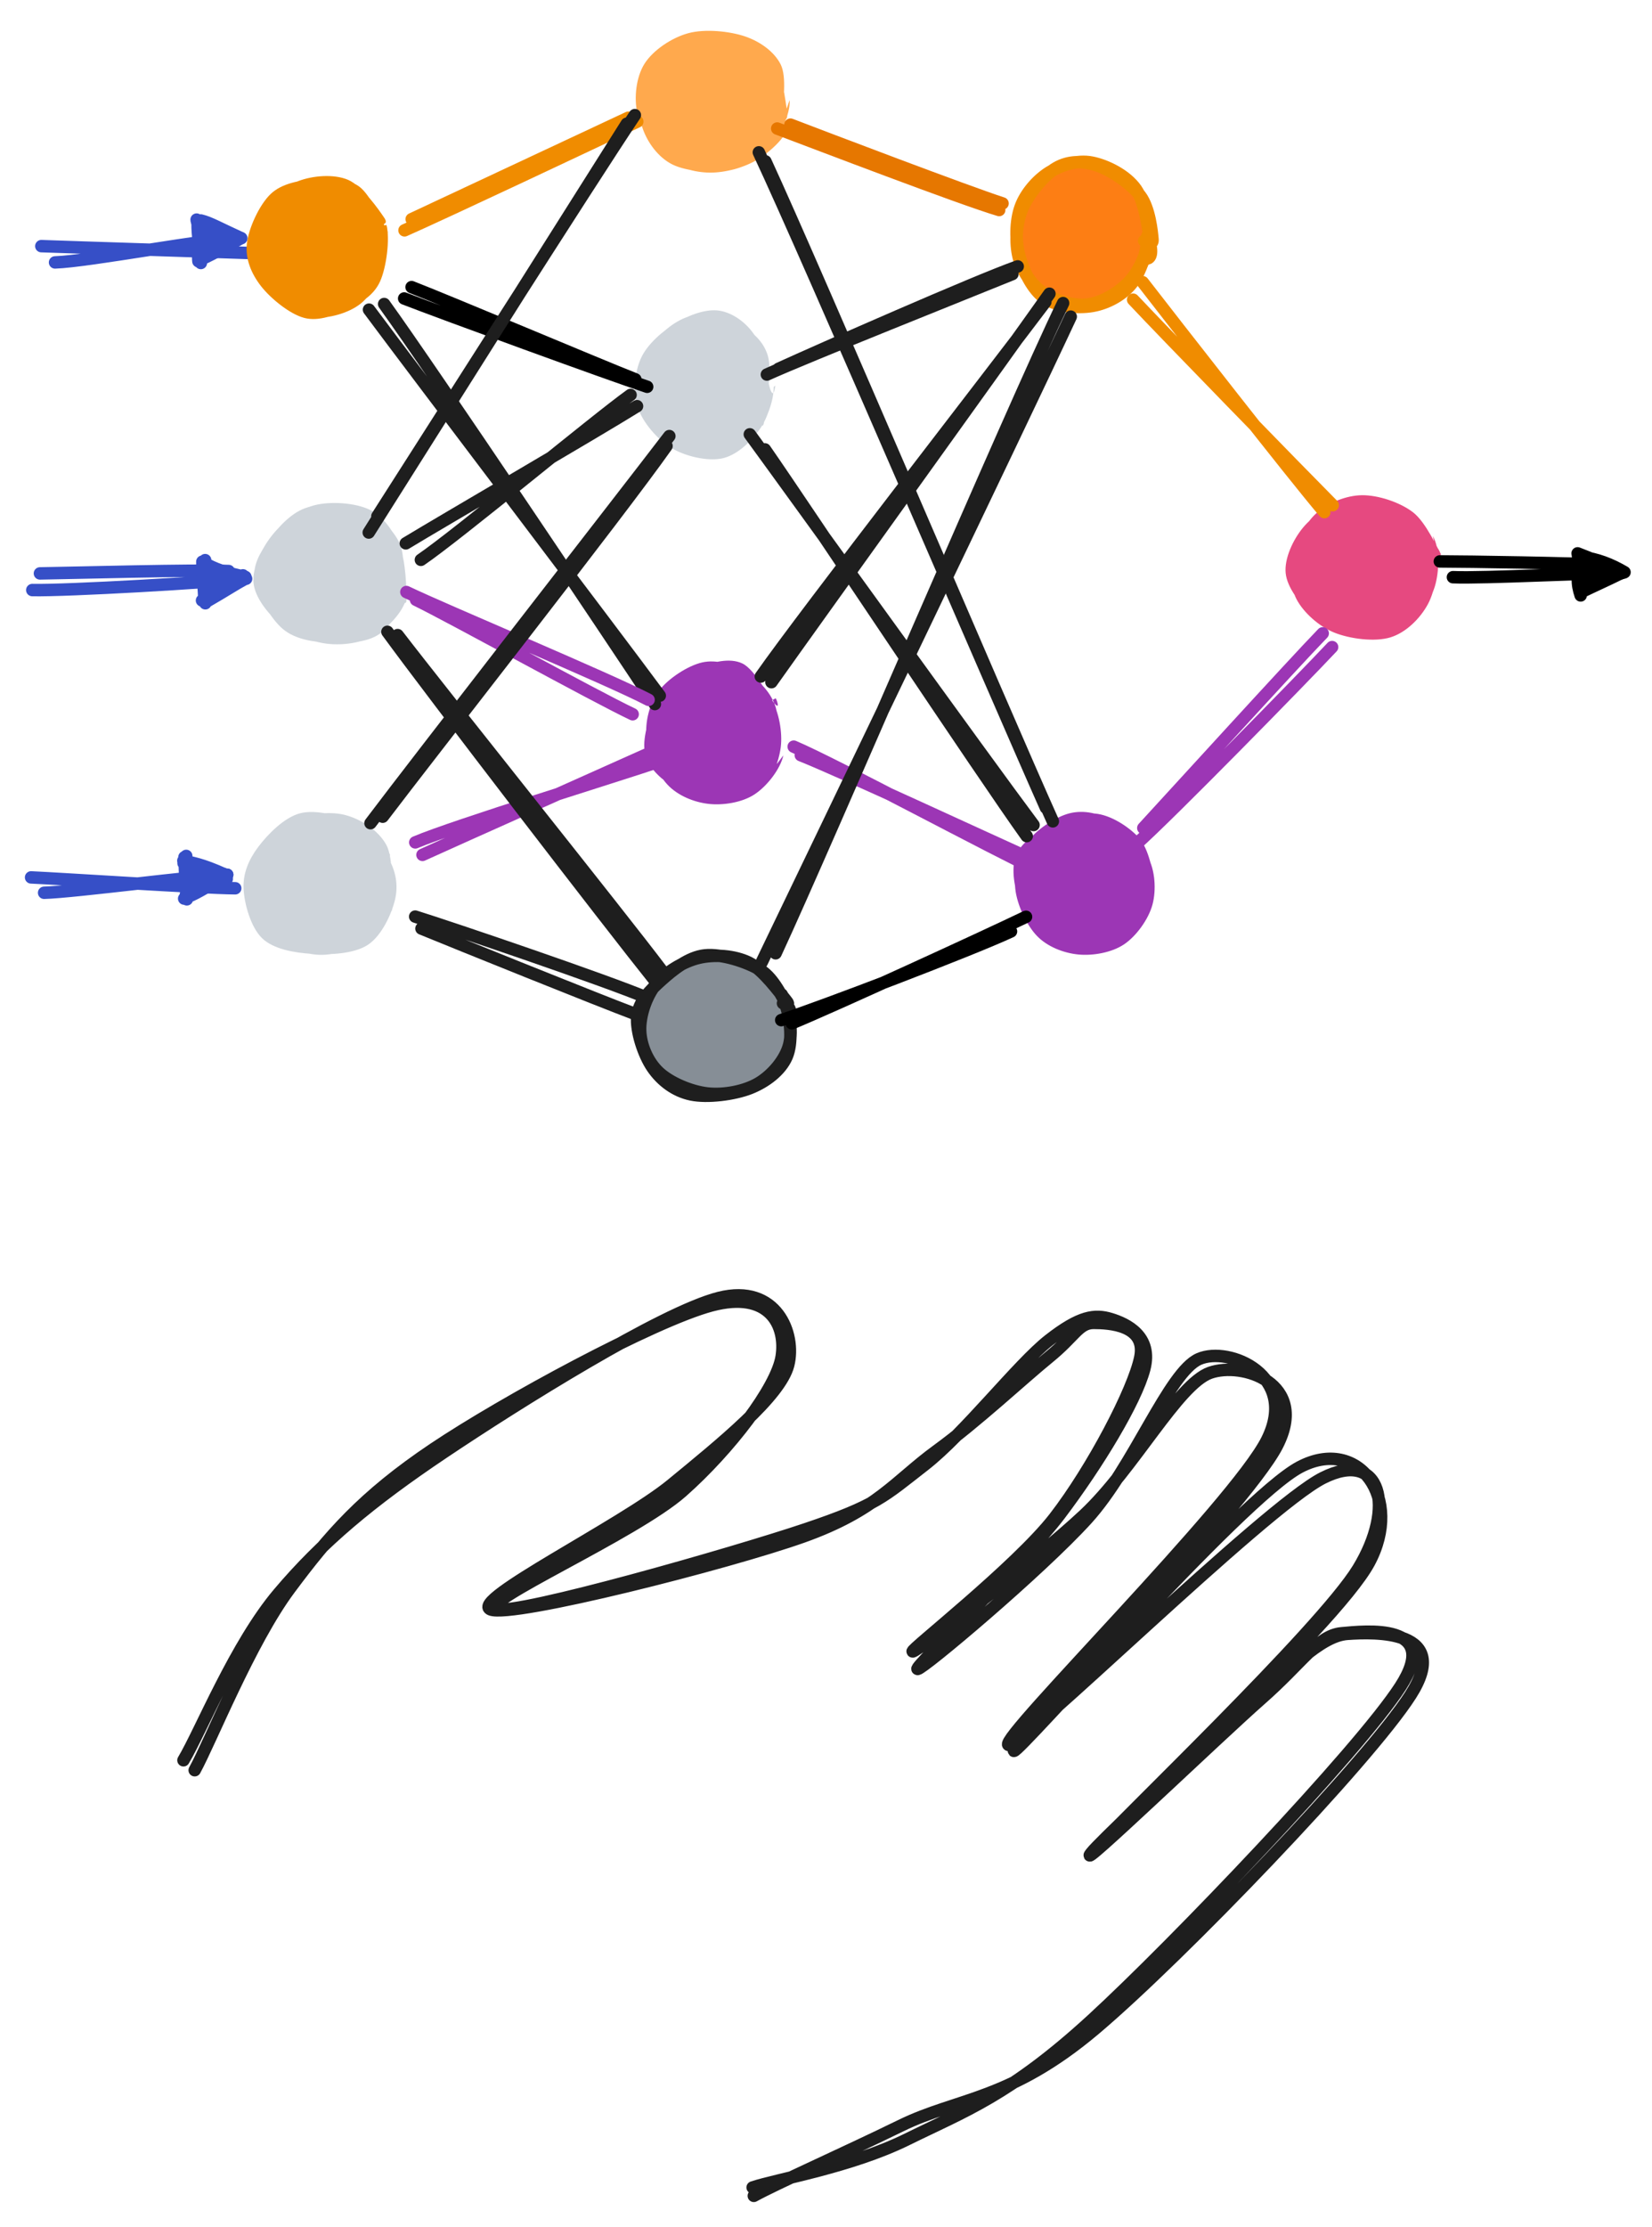 <?xml version="1.0" standalone="no"?>
<!DOCTYPE svg PUBLIC "-//W3C//DTD SVG 1.1//EN" "http://www.w3.org/Graphics/SVG/1.1/DTD/svg11.dtd">
<svg version="1.1" xmlns="http://www.w3.org/2000/svg" viewBox="0 0 531.161 715.78" width="1062.322" height="1431.56"><!-- svg-source:excalidraw --><defs><style class="style-fonts">
      </style></defs><g stroke-linecap="round" transform="translate(415.674 157.384) rotate(449.866 22.696 24.5)"><path d="M13.1 2.17 C17.23 -0.21, 24.68 0.14, 29.3 1.53 C33.92 2.92, 38.14 6.18, 40.82 10.49 C43.5 14.81, 45.81 22.3, 45.39 27.42 C44.96 32.54, 41.69 37.52, 38.28 41.2 C34.87 44.88, 29.61 49.06, 24.94 49.5 C20.28 49.94, 14.22 47.13, 10.3 43.84 C6.38 40.56, 2.63 34.82, 1.42 29.78 C0.21 24.74, 0.51 18.44, 3.04 13.63 C5.57 8.81, 13.68 3.11, 16.61 0.91 C19.53 -1.3, 20.55 -0.06, 20.58 0.39 M18.11 0.9 C22.56 0.12, 30.45 1.29, 35.05 3.79 C39.65 6.29, 44.19 10.87, 45.7 15.89 C47.21 20.91, 46.16 28.89, 44.12 33.91 C42.08 38.93, 37.58 43.8, 33.45 45.98 C29.31 48.17, 23.94 48.08, 19.31 47 C14.68 45.93, 8.89 43.2, 5.67 39.51 C2.44 35.83, 0.02 30.05, -0.02 24.89 C-0.05 19.74, 2.2 12.85, 5.45 8.58 C8.71 4.3, 17.41 0.58, 19.53 -0.75 C21.64 -2.08, 18.31 -0.2, 18.12 0.59" stroke="none" stroke-width="0" fill="#e64980"></path><path d="M23.03 -0.69 C27.61 -0.75, 33.97 3.26, 37.8 6.94 C41.64 10.62, 45.24 16.32, 46.04 21.41 C46.84 26.5, 45.13 32.96, 42.6 37.47 C40.07 41.99, 35.66 46.95, 30.84 48.5 C26.03 50.05, 18.53 48.94, 13.71 46.77 C8.88 44.59, 4.13 40.03, 1.87 35.47 C-0.4 30.91, -0.83 24.28, 0.12 19.4 C1.08 14.53, 3.54 9.51, 7.6 6.2 C11.66 2.9, 21.49 0.59, 24.51 -0.42 C27.52 -1.44, 25.83 -0.29, 25.7 0.12 M14.96 1.47 C19.02 -0.31, 25.55 0.31, 29.99 2.28 C34.44 4.24, 39.19 8.69, 41.63 13.28 C44.08 17.87, 45.54 24.7, 44.67 29.83 C43.8 34.97, 40.06 41.01, 36.41 44.07 C32.75 47.14, 27.41 48.59, 22.74 48.21 C18.07 47.83, 12.3 45.41, 8.38 41.8 C4.45 38.18, 0.06 31.49, -0.8 26.53 C-1.66 21.57, 0.33 16.42, 3.2 12.03 C6.08 7.65, 14.4 2.11, 16.47 0.23 C18.54 -1.65, 15.59 -0.01, 15.62 0.76" stroke="transparent" stroke-width="4" fill="none"></path></g><g stroke-linecap="round" transform="translate(325.155 53.534) rotate(449.866 22.696 21.927)"><path d="M32.71 2.66 C36.96 4.25, 40.62 8.19, 42.62 12.43 C44.62 16.66, 45.92 23.62, 44.73 28.05 C43.54 32.48, 39.38 36.31, 35.47 39.02 C31.57 41.74, 25.96 44.69, 21.3 44.34 C16.65 43.98, 10.94 40.44, 7.53 36.91 C4.11 33.37, 1.25 27.74, 0.81 23.11 C0.37 18.48, 2.21 12.87, 4.88 9.14 C7.55 5.41, 11.81 1.78, 16.85 0.75 C21.9 -0.29, 31.96 2.17, 35.13 2.92 C38.31 3.67, 36.25 4.81, 35.91 5.27 M13.91 1.9 C18.5 -0.43, 25.82 -1.51, 30.5 -0.17 C35.18 1.18, 39.5 5.93, 41.98 10 C44.45 14.06, 45.74 19.81, 45.36 24.2 C44.98 28.59, 43.1 33.08, 39.71 36.34 C36.32 39.59, 30.09 43, 25 43.75 C19.92 44.5, 13.34 43.54, 9.21 40.85 C5.09 38.15, 1.4 32.52, 0.26 27.58 C-0.89 22.64, 0.36 15.52, 2.33 11.21 C4.31 6.9, 10.44 2.98, 12.1 1.72 C13.77 0.45, 11.7 3.04, 12.33 3.6" stroke="none" stroke-width="0" fill="#fd7e14"></path><path d="M23.08 0.87 C27.88 0.86, 34.62 2.96, 38.37 5.92 C42.12 8.88, 44.8 13.95, 45.58 18.61 C46.37 23.27, 45.76 29.98, 43.08 33.89 C40.39 37.79, 34.35 40.74, 29.47 42.03 C24.58 43.33, 18.26 43.25, 13.78 41.63 C9.31 40.02, 4.99 36.19, 2.61 32.37 C0.24 28.55, -1.42 23.35, -0.5 18.7 C0.42 14.05, 3.58 7.63, 8.13 4.47 C12.69 1.32, 23.11 0.28, 26.82 -0.22 C30.53 -0.71, 30.51 1.03, 30.39 1.52 M23.21 0.51 C27.79 0.57, 33.84 3.24, 37.49 6.48 C41.14 9.73, 44.48 15.3, 45.1 19.99 C45.72 24.67, 43.78 30.86, 41.21 34.58 C38.64 38.3, 34.17 41.23, 29.67 42.3 C25.16 43.38, 18.94 43.08, 14.19 41.04 C9.44 39, 3.47 34.08, 1.18 30.08 C-1.11 26.07, -1.09 21.51, 0.42 17.01 C1.93 12.52, 6.26 6.08, 10.23 3.11 C14.19 0.15, 21.81 -0.58, 24.22 -0.78 C26.62 -0.98, 24.59 1.4, 24.67 1.9" stroke="#f08c00" stroke-width="4" fill="none"></path></g><g stroke-linecap="round" transform="translate(206.459 8.196) rotate(449.866 22.696 24.5)"><path d="M22.22 -0.23 C26.79 -0.53, 33.76 3, 37.53 6.3 C41.3 9.6, 43.95 14.37, 44.84 19.56 C45.72 24.76, 45.12 32.89, 42.85 37.48 C40.57 42.06, 35.73 45.52, 31.17 47.06 C26.62 48.6, 20.07 48.51, 15.5 46.73 C10.92 44.95, 6.25 40.82, 3.73 36.38 C1.22 31.93, -0.45 25.23, 0.41 20.06 C1.27 14.89, 4.66 8.57, 8.87 5.33 C13.08 2.09, 22.37 1.16, 25.69 0.62 C29.01 0.07, 28.94 1.87, 28.81 2.06 M29.1 -0.45 C33.69 0.37, 38.41 5.55, 41.14 9.88 C43.87 14.2, 45.55 20.54, 45.48 25.51 C45.41 30.47, 43.89 35.79, 40.72 39.66 C37.55 43.53, 31.49 47.62, 26.44 48.74 C21.38 49.86, 14.7 49.12, 10.4 46.38 C6.1 43.63, 2.08 37.65, 0.64 32.26 C-0.8 26.87, 0.04 19, 1.73 14.05 C3.43 9.11, 6.72 4.62, 10.8 2.6 C14.89 0.58, 23.22 2.01, 26.25 1.95 C29.28 1.9, 28.86 2.22, 29 2.27" stroke="none" stroke-width="0" fill="#ffa94d"></path><path d="M15.91 2.1 C20.21 0.01, 26.47 -0.06, 31.02 1.78 C35.57 3.61, 41.02 8.71, 43.23 13.12 C45.43 17.53, 45.42 23.36, 44.26 28.25 C43.11 33.15, 39.96 39.09, 36.3 42.5 C32.64 45.9, 27.17 48.42, 22.32 48.67 C17.46 48.93, 10.86 47.44, 7.17 44.03 C3.48 40.61, 0.93 33.58, 0.18 28.17 C-0.56 22.75, -0.09 16.22, 2.71 11.54 C5.52 6.86, 14.13 1.88, 17 0.08 C19.87 -1.72, 19.71 0.35, 19.94 0.73 M23.94 0.28 C28.76 0.45, 35.31 3.82, 38.85 7.6 C42.39 11.39, 44.66 17.92, 45.19 23.01 C45.72 28.1, 44.69 34.09, 42.01 38.16 C39.33 42.24, 34.17 46.29, 29.12 47.47 C24.07 48.66, 16.29 47.34, 11.71 45.28 C7.13 43.21, 3.32 39.82, 1.62 35.07 C-0.07 30.32, 0.19 22.07, 1.54 16.78 C2.89 11.49, 5.75 5.85, 9.7 3.31 C13.66 0.77, 22.65 1.98, 25.27 1.53 C27.89 1.07, 25.68 0.36, 25.4 0.6" stroke="transparent" stroke-width="4" fill="none"></path></g><g stroke-linecap="round" transform="translate(204.352 101.702) rotate(449.866 22.696 21.927)"><path d="M29.57 1.44 C34.14 2.4, 38.86 5.25, 41.56 9.23 C44.27 13.2, 46.22 20.58, 45.79 25.3 C45.35 30.01, 42.51 34.56, 38.95 37.52 C35.4 40.49, 29.35 42.83, 24.47 43.1 C19.6 43.37, 13.69 41.87, 9.71 39.15 C5.73 36.42, 1.68 31.32, 0.59 26.73 C-0.5 22.13, 1 15.69, 3.17 11.58 C5.33 7.46, 8.58 3.45, 13.57 2.04 C18.55 0.63, 29.37 2.76, 33.06 3.11 C36.76 3.47, 35.8 3.9, 35.75 4.17 M23.55 0.22 C27.96 0.19, 33.93 2.46, 37.75 5.27 C41.57 8.09, 45.6 12.45, 46.47 17.11 C47.34 21.77, 45.72 28.75, 42.98 33.22 C40.23 37.7, 34.79 42.34, 29.98 43.94 C25.17 45.55, 18.64 44.93, 14.11 42.85 C9.58 40.78, 5.31 35.73, 2.78 31.51 C0.26 27.29, -1.77 21.77, -1.06 17.55 C-0.35 13.33, 2.76 8.92, 7.03 6.19 C11.3 3.47, 21.91 2.28, 24.57 1.2 C27.24 0.11, 23.21 -0.25, 23.03 -0.31" stroke="none" stroke-width="0" fill="#ced4da"></path><path d="M32.75 2.31 C37.05 3.96, 42.24 9.31, 44.09 13.43 C45.94 17.54, 45.4 22.72, 43.86 26.99 C42.31 31.26, 38.72 36.3, 34.81 39.04 C30.91 41.79, 25.29 43.58, 20.45 43.45 C15.61 43.32, 9.21 41.61, 5.8 38.27 C2.38 34.92, 0.29 28.29, -0.06 23.36 C-0.41 18.44, 1.03 12.59, 3.72 8.73 C6.41 4.88, 11.03 1.14, 16.06 0.24 C21.09 -0.66, 30.5 2.65, 33.91 3.35 C37.32 4.04, 36.59 4.26, 36.53 4.4 M25.78 0.32 C30.56 0.69, 36.07 4.15, 39.5 7.52 C42.93 10.88, 46.03 15.98, 46.36 20.51 C46.69 25.04, 44.82 31.1, 41.48 34.71 C38.13 38.32, 31.27 40.98, 26.29 42.18 C21.32 43.37, 15.62 44.05, 11.61 41.87 C7.6 39.7, 4.06 33.72, 2.26 29.11 C0.46 24.49, -0.63 18.26, 0.81 14.18 C2.26 10.11, 6.69 6.99, 10.94 4.66 C15.19 2.33, 24.03 0.81, 26.31 0.2 C28.6 -0.4, 24.54 0.75, 24.64 1.05" stroke="transparent" stroke-width="4" fill="none"></path></g><g stroke-linecap="round"><g transform="translate(300.329 16.031) rotate(90 -12.78 36.263)"><path d="M2.43 2.55 C-1.2 14.8, -19.22 61.86, -23.76 73.92 M0.31 1.47 C-3.36 12.85, -20.6 58.14, -25.01 69.66" stroke="#e67700" stroke-width="4" fill="none"></path></g></g><mask></mask><g stroke-linecap="round"><g transform="translate(271.251 63.969) rotate(90 16.663 38.986)"><path d="M1.8 1.39 C7.08 14.36, 28.46 67.93, 34.09 80.33 M-0.66 -0.32 C4.09 13.11, 26.32 63.59, 32.26 76.6" stroke="#1e1e1e" stroke-width="4" fill="none"></path></g></g><mask></mask><g stroke-linecap="round" transform="translate(325.939 262.225) rotate(449.866 22.696 21.927)"><path d="M14.04 1.5 C18.13 -0.84, 24.68 -1.25, 29.36 0.03 C34.03 1.31, 39.44 5.21, 42.1 9.19 C44.76 13.17, 45.8 19.23, 45.33 23.9 C44.87 28.56, 42.85 33.82, 39.33 37.19 C35.81 40.57, 29.22 43.59, 24.22 44.12 C19.23 44.66, 13.4 43.33, 9.35 40.41 C5.3 37.48, 1.06 31.18, -0.07 26.58 C-1.19 21.98, -0.08 16.92, 2.6 12.82 C5.28 8.71, 13.39 3.9, 16 1.93 C18.61 -0.04, 18.12 0.8, 18.25 1 M22.39 -0.03 C26.76 -0.09, 32.67 2.77, 36.34 5.69 C40.01 8.61, 43.34 13.29, 44.43 17.49 C45.52 21.7, 45.28 26.83, 42.88 30.91 C40.49 34.99, 34.77 39.77, 30.06 41.99 C25.34 44.21, 18.77 45.4, 14.6 44.24 C10.43 43.09, 7.48 39.34, 5.06 35.04 C2.63 30.75, -0.38 23.57, 0.04 18.48 C0.47 13.4, 4.27 7.7, 7.61 4.55 C10.94 1.41, 17.53 0.26, 20.05 -0.39 C22.58 -1.03, 22.63 0.31, 22.75 0.69" stroke="none" stroke-width="0" fill="#9c36b5"></path><path d="M30.65 0.93 C35.09 2.46, 40.4 7.2, 42.62 11.66 C44.83 16.12, 45 23.14, 43.92 27.68 C42.85 32.23, 39.99 36.35, 36.19 38.93 C32.39 41.52, 26.08 43.42, 21.13 43.17 C16.18 42.92, 10.08 40.51, 6.48 37.43 C2.89 34.36, -0.01 29.39, -0.45 24.71 C-0.89 20.04, 1.05 13.51, 3.84 9.4 C6.63 5.29, 10.79 1, 16.29 0.06 C21.79 -0.88, 32.82 2.35, 36.83 3.78 C40.85 5.2, 40.63 8.21, 40.36 8.61 M24.99 -0.77 C29.29 -0.87, 33.95 1.29, 37.27 4.75 C40.59 8.22, 44.08 15.31, 44.92 20.02 C45.76 24.74, 44.98 29.38, 42.31 33.05 C39.63 36.73, 33.61 40.35, 28.87 42.08 C24.13 43.81, 18.22 45.17, 13.87 43.45 C9.52 41.73, 5.17 36.11, 2.75 31.74 C0.33 27.38, -1.94 21.89, -0.66 17.25 C0.63 12.61, 6.34 6.67, 10.45 3.91 C14.57 1.14, 21.63 1.41, 24.04 0.68 C26.45 -0.06, 24.98 -0.78, 24.9 -0.49" stroke="transparent" stroke-width="4" fill="none"></path></g><g stroke-linecap="round" transform="translate(207.373 213.843) rotate(449.866 22.696 21.927)"><path d="M29.77 0.14 C34.27 1.17, 39.75 5.5, 42.34 9.53 C44.93 13.56, 45.85 19.65, 45.29 24.31 C44.74 28.97, 42.61 34.18, 39.03 37.48 C35.44 40.79, 28.8 43.7, 23.8 44.15 C18.79 44.6, 13 43.16, 9 40.17 C5.01 37.17, 0.86 30.8, -0.17 26.18 C-1.21 21.56, 0.49 16.34, 2.78 12.44 C5.08 8.55, 8.88 4.53, 13.59 2.8 C18.31 1.08, 27.64 1.97, 31.09 2.1 C34.54 2.22, 34.35 3.14, 34.3 3.58 M12.07 3.8 C15.81 1.56, 22.34 0.36, 27.1 0.97 C31.85 1.59, 37.8 3.88, 40.6 7.49 C43.4 11.1, 44.31 17.55, 43.89 22.63 C43.47 27.72, 40.86 34.3, 38.08 38 C35.29 41.7, 31.79 44.55, 27.2 44.84 C22.6 45.13, 14.77 42.66, 10.48 39.74 C6.2 36.82, 3.18 31.73, 1.47 27.32 C-0.25 22.9, -1.77 17.33, 0.2 13.24 C2.18 9.14, 11.43 4.54, 13.3 2.76 C15.16 0.98, 11.29 2.47, 11.41 2.58" stroke="none" stroke-width="0" fill="#9c36b5"></path><path d="M15.98 0.56 C20.34 -0.69, 26.42 0.79, 30.9 2.64 C35.38 4.49, 40.63 7.7, 42.88 11.66 C45.12 15.63, 45.63 21.87, 44.4 26.43 C43.16 31, 39.4 36.14, 35.44 39.06 C31.49 41.98, 25.36 44.25, 20.65 43.94 C15.95 43.64, 10.59 40.65, 7.21 37.24 C3.82 33.82, 0.88 28.18, 0.35 23.48 C-0.17 18.77, 1.16 12.86, 4.08 9.01 C7 5.17, 15.32 1.79, 17.88 0.39 C20.44 -1.02, 19.35 0.09, 19.43 0.58 M15.92 -0.5 C20.1 -1.67, 27.39 0.69, 32.06 2.74 C36.73 4.8, 41.93 7.81, 43.96 11.83 C45.99 15.85, 45.62 21.93, 44.26 26.85 C42.9 31.76, 39.67 38.52, 35.79 41.33 C31.91 44.15, 26.03 44.33, 20.95 43.73 C15.87 43.14, 8.57 41.15, 5.31 37.74 C2.05 34.34, 1.57 27.94, 1.39 23.3 C1.2 18.67, 1.45 13.83, 4.19 9.91 C6.93 5.98, 15.75 1.19, 17.83 -0.25 C19.91 -1.68, 16.63 0.86, 16.69 1.31" stroke="transparent" stroke-width="4" fill="none"></path></g><g stroke-linecap="round" transform="translate(207.009 305.121) rotate(449.866 22.696 24.5)"><path d="M17.55 0.64 C21.82 -0.85, 27.89 0.07, 32.28 2.27 C36.67 4.47, 41.88 9.01, 43.88 13.82 C45.87 18.63, 45.64 25.92, 44.24 31.14 C42.84 36.35, 39.53 42.29, 35.48 45.09 C31.43 47.89, 24.67 48.45, 19.94 47.95 C15.22 47.44, 10.43 45.46, 7.13 42.07 C3.82 38.69, 0.76 32.85, 0.13 27.63 C-0.49 22.41, -0.5 15.34, 3.38 10.75 C7.25 6.16, 19.04 1.45, 23.37 0.08 C27.71 -1.29, 29.59 2.05, 29.39 2.54 M21.87 0.49 C26.48 -0.3, 33.32 1.25, 36.92 4.44 C40.52 7.64, 42.78 14.11, 43.48 19.65 C44.18 25.19, 42.99 32.87, 41.13 37.69 C39.26 42.5, 36.6 47.01, 32.28 48.55 C27.96 50.09, 20 49.05, 15.22 46.93 C10.45 44.81, 6.38 40.27, 3.64 35.84 C0.9 31.4, -2.09 25.23, -1.2 20.3 C-0.31 15.37, 5.21 9.71, 8.97 6.27 C12.72 2.83, 18.99 0.8, 21.35 -0.34 C23.71 -1.49, 23.03 -1.18, 23.12 -0.6" stroke="none" stroke-width="0" fill="#868e96"></path><path d="M12.77 2.83 C16.92 0.53, 24.25 -0.75, 29 0.5 C33.75 1.75, 38.68 5.96, 41.26 10.33 C43.85 14.71, 45.12 21.42, 44.53 26.76 C43.93 32.11, 41.08 38.81, 37.7 42.41 C34.32 46.01, 28.96 48.24, 24.24 48.38 C19.52 48.53, 13.29 46.46, 9.4 43.3 C5.52 40.14, 2.07 34.41, 0.92 29.44 C-0.24 24.46, 0.21 18.08, 2.48 13.43 C4.76 8.78, 12.36 3.39, 14.55 1.56 C16.73 -0.27, 15.56 1.93, 15.6 2.44 M16.33 1.53 C20.98 -0.05, 28.36 -0.64, 32.78 1.29 C37.2 3.22, 40.85 7.99, 42.86 13.12 C44.86 18.24, 45.94 26.82, 44.83 32.04 C43.72 37.26, 40.4 41.55, 36.2 44.43 C32 47.31, 24.31 49.79, 19.63 49.3 C14.94 48.82, 11.33 45.17, 8.08 41.53 C4.83 37.89, 0.65 32.78, 0.13 27.47 C-0.4 22.15, 2.21 14.04, 4.91 9.64 C7.61 5.24, 14.21 2.49, 16.3 1.05 C18.39 -0.39, 17.5 0.48, 17.44 1" stroke="#1e1e1e" stroke-width="4" fill="none"></path></g><g stroke-linecap="round"><g transform="translate(309.414 223.464) rotate(90 -17.112 37.294)"><path d="M-2.3 -0.87 C-7.89 11.58, -30.19 59.61, -35.14 72.12 M1.65 -3.81 C-4.25 9.14, -32.18 60.93, -37.88 74.4" stroke="#9c36b5" stroke-width="4" fill="none"></path></g></g><mask></mask><g stroke-linecap="round"><g transform="translate(275.264 274.491) rotate(90 15.528 36.632)"><path d="M-0.92 -2.47 C5.02 9.81, 28.22 60.39, 33.31 72.84 M3.78 2.36 C9.75 15.17, 28.42 64.17, 32.29 76.24" stroke="#000000" stroke-width="4" fill="none"></path></g></g><mask></mask><g stroke-linecap="round"><g transform="translate(430.993 97.756) rotate(90 -35.098 29.494)"><path d="M2.25 -0.42 C-9.53 9.65, -59.26 48.41, -71.64 57.98 M0.03 -3.12 C-10.74 7.57, -54.99 50.71, -66.02 61.06" stroke="#f08c00" stroke-width="4" fill="none"></path></g></g><mask></mask><g stroke-linecap="round"><g transform="translate(363.461 207.144) rotate(90 31.472 29.342)"><path d="M-1.44 -1.01 C8.37 8.51, 50.64 47.01, 61.13 56.67 M2.97 -4.03 C13.48 5.83, 57.22 48.68, 66.54 59.21" stroke="#9c36b5" stroke-width="4" fill="none"></path></g></g><mask></mask><g stroke-linecap="round"><g transform="translate(464.765 182.46) rotate(0 26.111 0.407)"><path d="M-1.82 -2.01 C6.89 -2, 41.71 -1.46, 50.78 -0.91 M2.39 3.06 C12.16 3.5, 48.3 1.52, 56.4 1.78" stroke="#000000" stroke-width="4" fill="none"></path></g><g transform="translate(464.765 182.46) rotate(0 26.111 0.407)"><path d="M58.27 3.37 L42.75 7.37 L43.19 -6.07 L54.43 1.23" stroke="none" stroke-width="0" fill="#000000" fill-rule="evenodd"></path><path d="M55.32 1.01 C52.1 3.53, 49.92 4.11, 43.24 7.03 M56.3 1.83 C51.84 4.05, 47.96 5.74, 43.4 7.96 M43.46 8.92 C42.19 5.13, 42.19 2.59, 43.86 -4.02 M43.47 8.19 C42.97 4.86, 43.27 0.4, 42.54 -4.24 M43.56 -3.46 C48.72 -2.88, 53.22 -1.09, 57.56 1.46 M42.48 -4.6 C47.11 -2.75, 51.42 -1.32, 55.67 2.12 M56.4 1.78 C56.4 1.78, 56.4 1.78, 56.4 1.78 M56.4 1.78 C56.4 1.78, 56.4 1.78, 56.4 1.78" stroke="#000000" stroke-width="4" fill="none"></path></g></g><mask></mask><g stroke-linecap="round"><g transform="translate(14.73 80.833) rotate(0 32.178 0.001)"><path d="M-1.44 -1.72 C9.65 -1.31, 54.03 0.07, 64.73 0.46 M2.97 3.51 C13.88 3.19, 53.17 -4.39, 62.69 -4.3" stroke="#364fc7" stroke-width="4" fill="none"></path></g><g transform="translate(14.73 80.833) rotate(0 32.178 0.001)"><path d="M62.52 -5.3 L50.34 1.66 L46.54 -9.73 L64.29 -4" stroke="none" stroke-width="0" fill="#364fc7" fill-rule="evenodd"></path><path d="M61.77 -4.1 C59.86 -3.41, 56.92 -2.07, 50.28 2.26 M62.62 -4.21 C59.19 -2.29, 55.21 0.09, 49.34 2.82 M49.06 3.15 C48.69 0.06, 50.22 -3.3, 48.49 -10.25 M49.85 3.7 C49.68 -1.08, 48.72 -4.71, 48.79 -9.33 M49.83 -9.97 C52.65 -9.32, 55.75 -7.5, 62.75 -4.31 M48.77 -9.39 C54.06 -7.97, 58.07 -5.25, 62.85 -4.27 M62.69 -4.3 C62.69 -4.3, 62.69 -4.3, 62.69 -4.3 M62.69 -4.3 C62.69 -4.3, 62.69 -4.3, 62.69 -4.3" stroke="#364fc7" stroke-width="4" fill="none"></path></g></g><mask></mask><g stroke-linecap="round" transform="translate(79.942 57.552) rotate(449.866 22.696 21.927)"><path d="M12.22 3.44 C15.99 1.13, 22.1 -0.09, 26.87 0.77 C31.64 1.63, 37.76 4.79, 40.82 8.62 C43.89 12.45, 45.66 18.97, 45.27 23.74 C44.88 28.52, 41.75 33.97, 38.48 37.29 C35.22 40.6, 30.18 43.16, 25.66 43.64 C21.14 44.12, 15.42 42.7, 11.38 40.18 C7.33 37.67, 3.1 33.14, 1.38 28.54 C-0.34 23.94, -0.93 17.17, 1.05 12.58 C3.04 7.98, 10.85 2.61, 13.29 0.98 C15.72 -0.65, 15.35 2.32, 15.65 2.79 M15.6 0.27 C20.14 -0.85, 29.24 0.34, 33.72 2.39 C38.2 4.43, 40.52 8.48, 42.47 12.54 C44.42 16.6, 46.63 22.06, 45.4 26.75 C44.18 31.44, 39.09 37.62, 35.11 40.7 C31.13 43.77, 26.45 45.73, 21.52 45.19 C16.59 44.66, 8.98 41.14, 5.53 37.5 C2.07 33.86, 1.18 28.07, 0.78 23.33 C0.39 18.59, 0.38 12.97, 3.17 9.08 C5.97 5.2, 15.43 1.25, 17.53 0.04 C19.63 -1.18, 15.57 1.34, 15.78 1.8" stroke="none" stroke-width="0" fill="#f08c00"></path><path d="M16.6 0.11 C20.93 -1.29, 27.49 -0.29, 31.9 1.71 C36.32 3.71, 40.94 7.76, 43.1 12.1 C45.26 16.44, 46.11 23.07, 44.87 27.76 C43.62 32.45, 39.66 37.67, 35.63 40.24 C31.6 42.8, 25.61 43.59, 20.71 43.14 C15.8 42.7, 9.57 40.64, 6.21 37.58 C2.85 34.52, 1.07 29.45, 0.57 24.78 C0.06 20.11, 0.05 13.64, 3.19 9.55 C6.33 5.46, 15.83 1.74, 19.4 0.27 C22.97 -1.21, 24.48 0.48, 24.61 0.68 M25.59 0.82 C30.14 1.02, 37.04 2.71, 40.28 6.08 C43.51 9.45, 44.83 16.26, 45.02 21.05 C45.21 25.84, 44.53 30.99, 41.43 34.84 C38.33 38.7, 31.11 42.87, 26.4 44.19 C21.68 45.5, 17.38 44.85, 13.15 42.73 C8.91 40.62, 3.17 35.85, 0.97 31.49 C-1.23 27.13, -1.6 21.24, -0.08 16.58 C1.45 11.92, 5.83 6.11, 10.11 3.53 C14.38 0.96, 23.07 1.71, 25.57 1.12 C28.06 0.54, 25.05 -0.1, 25.09 0.03" stroke="transparent" stroke-width="4" fill="none"></path></g><g stroke-linecap="round" transform="translate(80.254 259.862) rotate(449.866 22.696 24.5)"><path d="M24.39 0.4 C29.03 0.47, 35.71 3.69, 39.19 7.57 C42.66 11.46, 45.09 18.4, 45.24 23.72 C45.38 29.04, 42.92 35.41, 40.07 39.5 C37.22 43.59, 32.54 47.13, 28.12 48.26 C23.71 49.38, 17.87 48.56, 13.56 46.25 C9.26 43.95, 4.5 39.34, 2.27 34.42 C0.05 29.5, -1.05 21.93, 0.23 16.73 C1.51 11.53, 5.22 5.75, 9.94 3.21 C14.66 0.68, 25.06 1.77, 28.53 1.52 C32 1.28, 31.06 1.43, 30.75 1.72 M14.19 2.57 C18.34 0.17, 22.9 -0.66, 27.55 0.45 C32.19 1.57, 39.18 4.79, 42.07 9.24 C44.97 13.7, 45.29 21.52, 44.92 27.17 C44.56 32.83, 43.4 39.52, 39.89 43.18 C36.38 46.84, 28.76 48.94, 23.86 49.14 C18.96 49.35, 14.52 47.43, 10.5 44.39 C6.47 41.35, 1.05 36.03, -0.28 30.91 C-1.6 25.78, 0.56 18.26, 2.53 13.62 C4.51 8.98, 9.62 4.85, 11.58 3.04 C13.54 1.24, 13.91 2.31, 14.3 2.8" stroke="none" stroke-width="0" fill="#ced4da"></path><path d="M12.99 2.27 C17 -0.05, 23.7 -0.77, 28.41 0.67 C33.12 2.11, 38.54 6.5, 41.27 10.9 C44.01 15.29, 45.29 22.02, 44.81 27.04 C44.33 32.05, 41.82 37.38, 38.37 40.98 C34.91 44.59, 28.76 47.98, 24.09 48.67 C19.41 49.36, 14.27 48.11, 10.3 45.14 C6.32 42.17, 1.69 35.97, 0.22 30.86 C-1.25 25.74, -1.25 19.37, 1.46 14.48 C4.17 9.58, 13.65 3.87, 16.47 1.47 C19.29 -0.92, 18.36 -0.4, 18.37 0.1 M20.34 -0.71 C24.81 -1.82, 30.19 0.97, 34.29 3.83 C38.38 6.69, 43.56 11.36, 44.92 16.46 C46.29 21.56, 44.25 29.29, 42.48 34.45 C40.71 39.6, 38.49 44.87, 34.29 47.4 C30.1 49.92, 22.37 50.67, 17.29 49.58 C12.2 48.48, 6.71 45.13, 3.78 40.84 C0.84 36.54, -0.64 29.09, -0.31 23.81 C0.02 18.53, 2.54 13.16, 5.76 9.14 C8.98 5.11, 16.64 1.14, 19.01 -0.33 C21.39 -1.8, 19.75 0.03, 20.02 0.32" stroke="transparent" stroke-width="4" fill="none"></path></g><g stroke-linecap="round"><g transform="translate(183.298 275.183) rotate(270 -13.914 34.682)"><path d="M-2.5 0.81 C-7.23 12.32, -25.72 58.18, -30.01 69.64 M1.34 -1.21 C-2.38 10.74, -19.53 61.09, -24.79 73.41" stroke="#1e1e1e" stroke-width="4" fill="none"></path></g></g><mask></mask><g stroke-linecap="round"><g transform="translate(156.559 220.904) rotate(270 15.349 36.337)"><path d="M-2.18 0.27 C3.29 12.28, 24.89 60.72, 30.33 72.84 M1.83 -2.05 C7.12 10.38, 23.45 63.51, 27.89 76.57" stroke="#9c36b5" stroke-width="4" fill="none"></path></g></g><mask></mask><g stroke-linecap="round"><g transform="translate(182.92 70.888) rotate(270 -14.866 35.893)"><path d="M-0.37 0.17 C-5.01 12.14, -25.42 60.42, -30.01 72.11 M-4.02 -2.21 C-8.86 10.26, -28.28 63.44, -32.4 75.92" stroke="#000000" stroke-width="4" fill="none"></path></g></g><mask></mask><g stroke-linecap="round"><g transform="translate(152.507 19.185) rotate(270 15.254 35.726)"><path d="M-0.28 0.33 C5.17 11.97, 26.9 58.41, 32.33 70.01 M-3.87 -1.97 C1.4 10.01, 25.19 60.49, 31.08 72.86" stroke="#f08c00" stroke-width="4" fill="none"></path></g></g><mask></mask><g stroke-linecap="round" transform="translate(84.197 160.508) rotate(449.866 22.696 24.5)"><path d="M29.98 0.75 C34.55 1.87, 39.51 6.7, 41.94 10.96 C44.38 15.21, 45.21 21.22, 44.59 26.28 C43.97 31.33, 41.51 37.37, 38.24 41.31 C34.97 45.24, 29.7 49.42, 24.99 49.89 C20.28 50.36, 14.14 47.35, 9.99 44.11 C5.85 40.88, 1.54 35.73, 0.13 30.47 C-1.29 25.22, -0.71 17.2, 1.5 12.59 C3.71 7.98, 8.59 4.81, 13.36 2.83 C18.14 0.85, 27.29 0.72, 30.14 0.69 C32.98 0.66, 30.7 2.21, 30.43 2.65 M26.76 0.85 C31.27 1.36, 38.55 5.28, 41.47 9.4 C44.39 13.53, 44.56 20.42, 44.29 25.6 C44.01 30.78, 43.18 36.49, 39.83 40.48 C36.47 44.46, 28.87 48.72, 24.16 49.49 C19.44 50.27, 15.4 47.84, 11.54 45.11 C7.67 42.39, 2.73 38.15, 0.97 33.15 C-0.79 28.14, -0.87 20.13, 0.99 15.11 C2.85 10.08, 7.59 5.21, 12.13 2.98 C16.68 0.75, 25.58 2.1, 28.25 1.71 C30.92 1.32, 28.24 0.35, 28.16 0.62" stroke="none" stroke-width="0" fill="#ced4da"></path><path d="M29.1 1.06 C33.74 2.53, 39.92 7.68, 42.49 12.15 C45.06 16.63, 45.41 22.79, 44.52 27.92 C43.63 33.06, 40.54 39.42, 37.15 42.97 C33.76 46.52, 28.96 49.24, 24.19 49.22 C19.42 49.19, 12.45 45.98, 8.53 42.81 C4.62 39.65, 1.71 35.23, 0.7 30.23 C-0.3 25.23, 0.12 17.46, 2.47 12.8 C4.83 8.15, 10 4.11, 14.83 2.3 C19.65 0.49, 28.23 1.64, 31.43 1.96 C34.63 2.28, 34.11 3.95, 34.02 4.21 M28.42 2.12 C32.61 3.23, 37.82 8, 40.57 12.21 C43.32 16.43, 45.3 22.23, 44.92 27.41 C44.53 32.58, 41.82 39.78, 38.26 43.27 C34.7 46.77, 28.35 48.3, 23.58 48.38 C18.82 48.45, 13.34 46.97, 9.65 43.73 C5.96 40.48, 2.89 33.83, 1.44 28.9 C-0.01 23.97, -1.13 18.63, 0.97 14.16 C3.07 9.69, 9.09 4.42, 14.03 2.06 C18.98 -0.3, 28.06 0.04, 30.63 -0.02 C33.2 -0.08, 29.8 1.18, 29.47 1.72" stroke="transparent" stroke-width="4" fill="none"></path></g><g stroke-linecap="round"><g transform="translate(11.029 185.814) rotate(0 32.178 0.001)"><path d="M1.81 -1.51 C11.93 -1.65, 52.17 -2.74, 62.49 -2.28 M-0.65 3.84 C10.2 4.11, 57.5 1.36, 67.88 0.11" stroke="#364fc7" stroke-width="4" fill="none"></path></g><g transform="translate(11.029 185.814) rotate(0 32.178 0.001)"><path d="M66.63 0.44 L55.8 7.19 L52.37 -5.19 L68.49 -0.75" stroke="none" stroke-width="0" fill="#364fc7" fill-rule="evenodd"></path><path d="M67.07 -0.89 C61.86 2.58, 58.97 6.26, 53.92 7.19 M68.05 0.09 C64.09 2.22, 62.21 3.62, 54.86 7.85 M54.99 8.09 C54.25 1.87, 54.92 -0.87, 54.93 -5.78 M54.71 7.55 C54.55 3.23, 53.99 -2.13, 54.03 -5.29 M54.48 -4.79 C58.83 -1.71, 62.72 -0.88, 68.1 0.21 M54.25 -5.14 C57.92 -2.83, 61.82 -1.71, 67.87 -0.39 M67.88 0.11 C67.88 0.11, 67.88 0.11, 67.88 0.11 M67.88 0.11 C67.88 0.11, 67.88 0.11, 67.88 0.11" stroke="#364fc7" stroke-width="4" fill="none"></path></g></g><mask></mask><g stroke-linecap="round"><g transform="translate(11.866 284.302) rotate(0 32.178 0.001)"><path d="M-1.87 -2.29 C8.46 -1.83, 52.52 1.11, 63.76 1.2 M2.32 2.65 C12.05 2.39, 50.84 -2.79, 61.19 -3.15" stroke="#364fc7" stroke-width="4" fill="none"></path></g><g transform="translate(11.866 284.302) rotate(0 32.178 0.001)"><path d="M62.15 -3.5 L46.77 4.28 L47.7 -9.13 L59.31 -2.23" stroke="none" stroke-width="0" fill="#364fc7" fill-rule="evenodd"></path><path d="M59.97 -3.48 C57.06 0.15, 50.76 1.91, 47.35 4.52 M60.56 -2.96 C56.77 -0.42, 51.03 3.06, 48.66 3.87 M47.9 3.26 C48.62 1.59, 48.69 -3.3, 48.01 -9.2 M48.21 4.76 C47.64 -0.66, 47.61 -5.36, 47.44 -8.79 M47.15 -6.86 C48.93 -6.87, 53.08 -6.11, 61.04 -1.81 M47.08 -7.64 C49.79 -6.99, 52.83 -6.68, 60.45 -3.22 M61.19 -3.15 C61.19 -3.15, 61.19 -3.15, 61.19 -3.15 M61.19 -3.15 C61.19 -3.15, 61.19 -3.15, 61.19 -3.15" stroke="#364fc7" stroke-width="4" fill="none"></path></g></g><mask></mask><g stroke-linecap="round"><g transform="translate(119.246 98.327) rotate(0 45.838 63.499)"><path d="M-0.6 1.2 C15.19 22.46, 77.61 104.57, 92.89 125.27 M4.27 -0.61 C19.97 21.18, 77.2 106.59, 91.31 127.97" stroke="#1e1e1e" stroke-width="4" fill="none"></path></g></g><mask></mask><g stroke-linecap="round"><g transform="translate(120.131 167.652) rotate(0 42.308 -64.529)"><path d="M1.21 -1.72 C15.31 -23.7, 70.04 -109.86, 83.99 -130.65 M-1.57 3.51 C12.15 -18.23, 67.27 -105.54, 81.41 -127.89" stroke="#1e1e1e" stroke-width="4" fill="none"></path></g></g><mask></mask><g stroke-linecap="round"><g transform="translate(131.094 176.23) rotate(0 36.713 -24.137)"><path d="M-0.62 -1.59 C11.46 -8.92, 61.28 -37.9, 73.73 -45.68 M4.23 3.71 C15.86 -4.18, 60.26 -41.13, 71.65 -49.29" stroke="#1e1e1e" stroke-width="4" fill="none"></path></g></g><mask></mask><g stroke-linecap="round"><g transform="translate(127.549 201.542) rotate(0 42.266 55.192)"><path d="M0.3 2.59 C14.6 21.25, 71.52 92.25, 85.16 110.33 M-2.98 1.53 C11.06 20.81, 68.15 95.09, 83.26 113.94" stroke="#1e1e1e" stroke-width="4" fill="none"></path></g></g><mask></mask><g stroke-linecap="round"><g transform="translate(133.127 192.839) rotate(0 36.329 18.009)"><path d="M0.63 -0.05 C12.29 5.64, 57.88 30.85, 70.29 36.73 M-2.47 -2.55 C10.02 3.46, 62.56 25.37, 75.41 32.1" stroke="#9c36b5" stroke-width="4" fill="none"></path></g></g><mask></mask><g stroke-linecap="round"><g transform="translate(121.494 263.872) rotate(0 45.64 -61.45)"><path d="M-2.37 0.71 C13.15 -19.9, 78.11 -103.31, 93.72 -123.71 M1.55 -1.37 C16.85 -21.57, 78.15 -99.65, 92.81 -120.52" stroke="#1e1e1e" stroke-width="4" fill="none"></path></g></g><mask></mask><g stroke-linecap="round"><g transform="translate(243.666 52.675) rotate(0 47.402 105.063)"><path d="M2.44 -0.81 C18.65 34.29, 79.17 176.47, 94.85 211.32 M0.32 -3.71 C16.37 30.47, 76.75 171.27, 92.63 206.96" stroke="#1e1e1e" stroke-width="4" fill="none"></path></g></g><mask></mask><g stroke-linecap="round"><g transform="translate(248 218.063) rotate(0 43.861 -60.925)"><path d="M0.04 1.2 C14.54 -19.28, 74.91 -103.2, 89.42 -123.66 M-3.38 -0.62 C10.68 -20.71, 73.38 -101.4, 88.1 -121.01" stroke="#1e1e1e" stroke-width="4" fill="none"></path></g></g><mask></mask><g stroke-linecap="round"><g transform="translate(227.55 750.053) rotate(78.609 26.538 -193.984)"><path d="M-2.48 -0.81 C-10.53 -8.13, -35.6 -24.5, -49.01 -41.42 C-62.42 -58.34, -72.1 -76.07, -82.96 -102.33 C-93.81 -128.58, -113.2 -179.93, -114.15 -198.96 C-115.09 -217.99, -97.94 -221, -88.63 -216.52 C-79.31 -212.05, -67.97 -190.32, -58.28 -172.1 C-48.59 -153.88, -34.61 -100.86, -30.49 -107.21 C-26.38 -113.55, -29.99 -185.06, -33.6 -210.17 C-37.2 -235.27, -45.32 -242.99, -52.14 -257.83 C-58.96 -272.66, -69.45 -289.58, -74.5 -299.19 C-79.56 -308.81, -83.45 -310.71, -82.48 -315.51 C-81.51 -320.3, -78.51 -332.1, -68.69 -327.98 C-58.87 -323.86, -36.6 -305.83, -23.56 -290.76 C-10.52 -275.7, 9.39 -236, 9.55 -237.59 C9.71 -239.18, -11.09 -281.73, -22.58 -300.29 C-34.06 -318.85, -57.78 -338.1, -59.37 -348.96 C-60.95 -359.81, -49.86 -379.72, -32.08 -365.41 C-14.3 -351.11, 45.95 -262.17, 47.3 -263.14 C48.66 -264.1, -17.83 -350.58, -23.95 -371.23 C-30.08 -391.88, -7.5 -402.05, 10.55 -387.02 C28.61 -371.99, 78.36 -288.16, 84.38 -281.05 C90.39 -273.94, 55.51 -328.89, 46.62 -344.35 C37.73 -359.82, 30.22 -366.41, 31.05 -373.86 C31.87 -381.31, 33.91 -406.26, 51.58 -389.06 C69.24 -371.86, 118.48 -301.36, 137.04 -270.65 C155.6 -239.94, 157.72 -224.42, 162.92 -204.83 C168.13 -185.23, 167.2 -161.35, 168.27 -153.09 M1.37 -3.72 C-6.74 -10.57, -35.43 -29.19, -49.76 -45.13 C-64.1 -61.08, -74.24 -74.22, -84.66 -99.39 C-95.07 -124.55, -111.1 -176.88, -112.27 -196.14 C-113.44 -215.41, -101.13 -218.5, -91.67 -214.98 C-82.21 -211.46, -65.76 -192.69, -55.52 -175.03 C-45.27 -157.37, -33.49 -102.93, -30.2 -109.03 C-26.91 -115.12, -32.72 -187.62, -35.76 -211.62 C-38.8 -235.63, -41.08 -238.26, -48.43 -253.04 C-55.79 -267.81, -74.18 -288.93, -79.87 -300.27 C-85.57 -311.61, -85.14 -316.4, -82.62 -321.1 C-80.1 -325.81, -74.48 -333.24, -64.77 -328.5 C-55.05 -323.76, -37.68 -307.76, -24.32 -292.67 C-10.97 -277.59, 14.86 -236.62, 15.38 -237.99 C15.91 -239.37, -7.86 -282.86, -21.16 -300.92 C-34.47 -318.98, -62.17 -336.04, -64.42 -346.35 C-66.68 -356.65, -52.93 -376.85, -34.69 -362.75 C-16.44 -348.66, 42.44 -259.27, 45.05 -261.79 C47.65 -264.31, -13.53 -357.65, -19.08 -377.89 C-24.62 -398.13, -5.28 -399.04, 11.78 -383.23 C28.84 -367.43, 77.22 -290.36, 83.27 -283.07 C89.32 -275.78, 56.69 -324.07, 48.08 -339.5 C39.47 -354.94, 30.46 -366.96, 31.6 -375.67 C32.73 -384.37, 36.81 -409.17, 54.88 -391.75 C72.96 -374.33, 122.82 -302.44, 140.03 -271.12 C157.25 -239.79, 153.03 -223.48, 158.19 -203.78 C163.35 -184.08, 168.61 -160.38, 170.99 -152.93" stroke="#1e1e1e" stroke-width="4" fill="none"></path></g></g><mask></mask><g stroke-linecap="round"><g transform="translate(241.744 142.059) rotate(0 45.257 61.597)"><path d="M-0.66 -2.46 C14.13 17.77, 75.17 102.55, 90.57 123.11 M4.18 2.38 C18.44 22.93, 73.96 106.63, 88.37 126.69" stroke="#1e1e1e" stroke-width="4" fill="none"></path></g></g><mask></mask><g stroke-linecap="round"><g transform="translate(246.216 310.144) rotate(0 49.209 -104.787)"><path d="M-1.32 -0.82 C15.35 -35.45, 81.79 -173.45, 98.05 -208.37 M3.16 -3.74 C19.6 -39.16, 79.16 -178.75, 95.6 -212.72" stroke="#1e1e1e" stroke-width="4" fill="none"></path></g></g><mask></mask></svg>